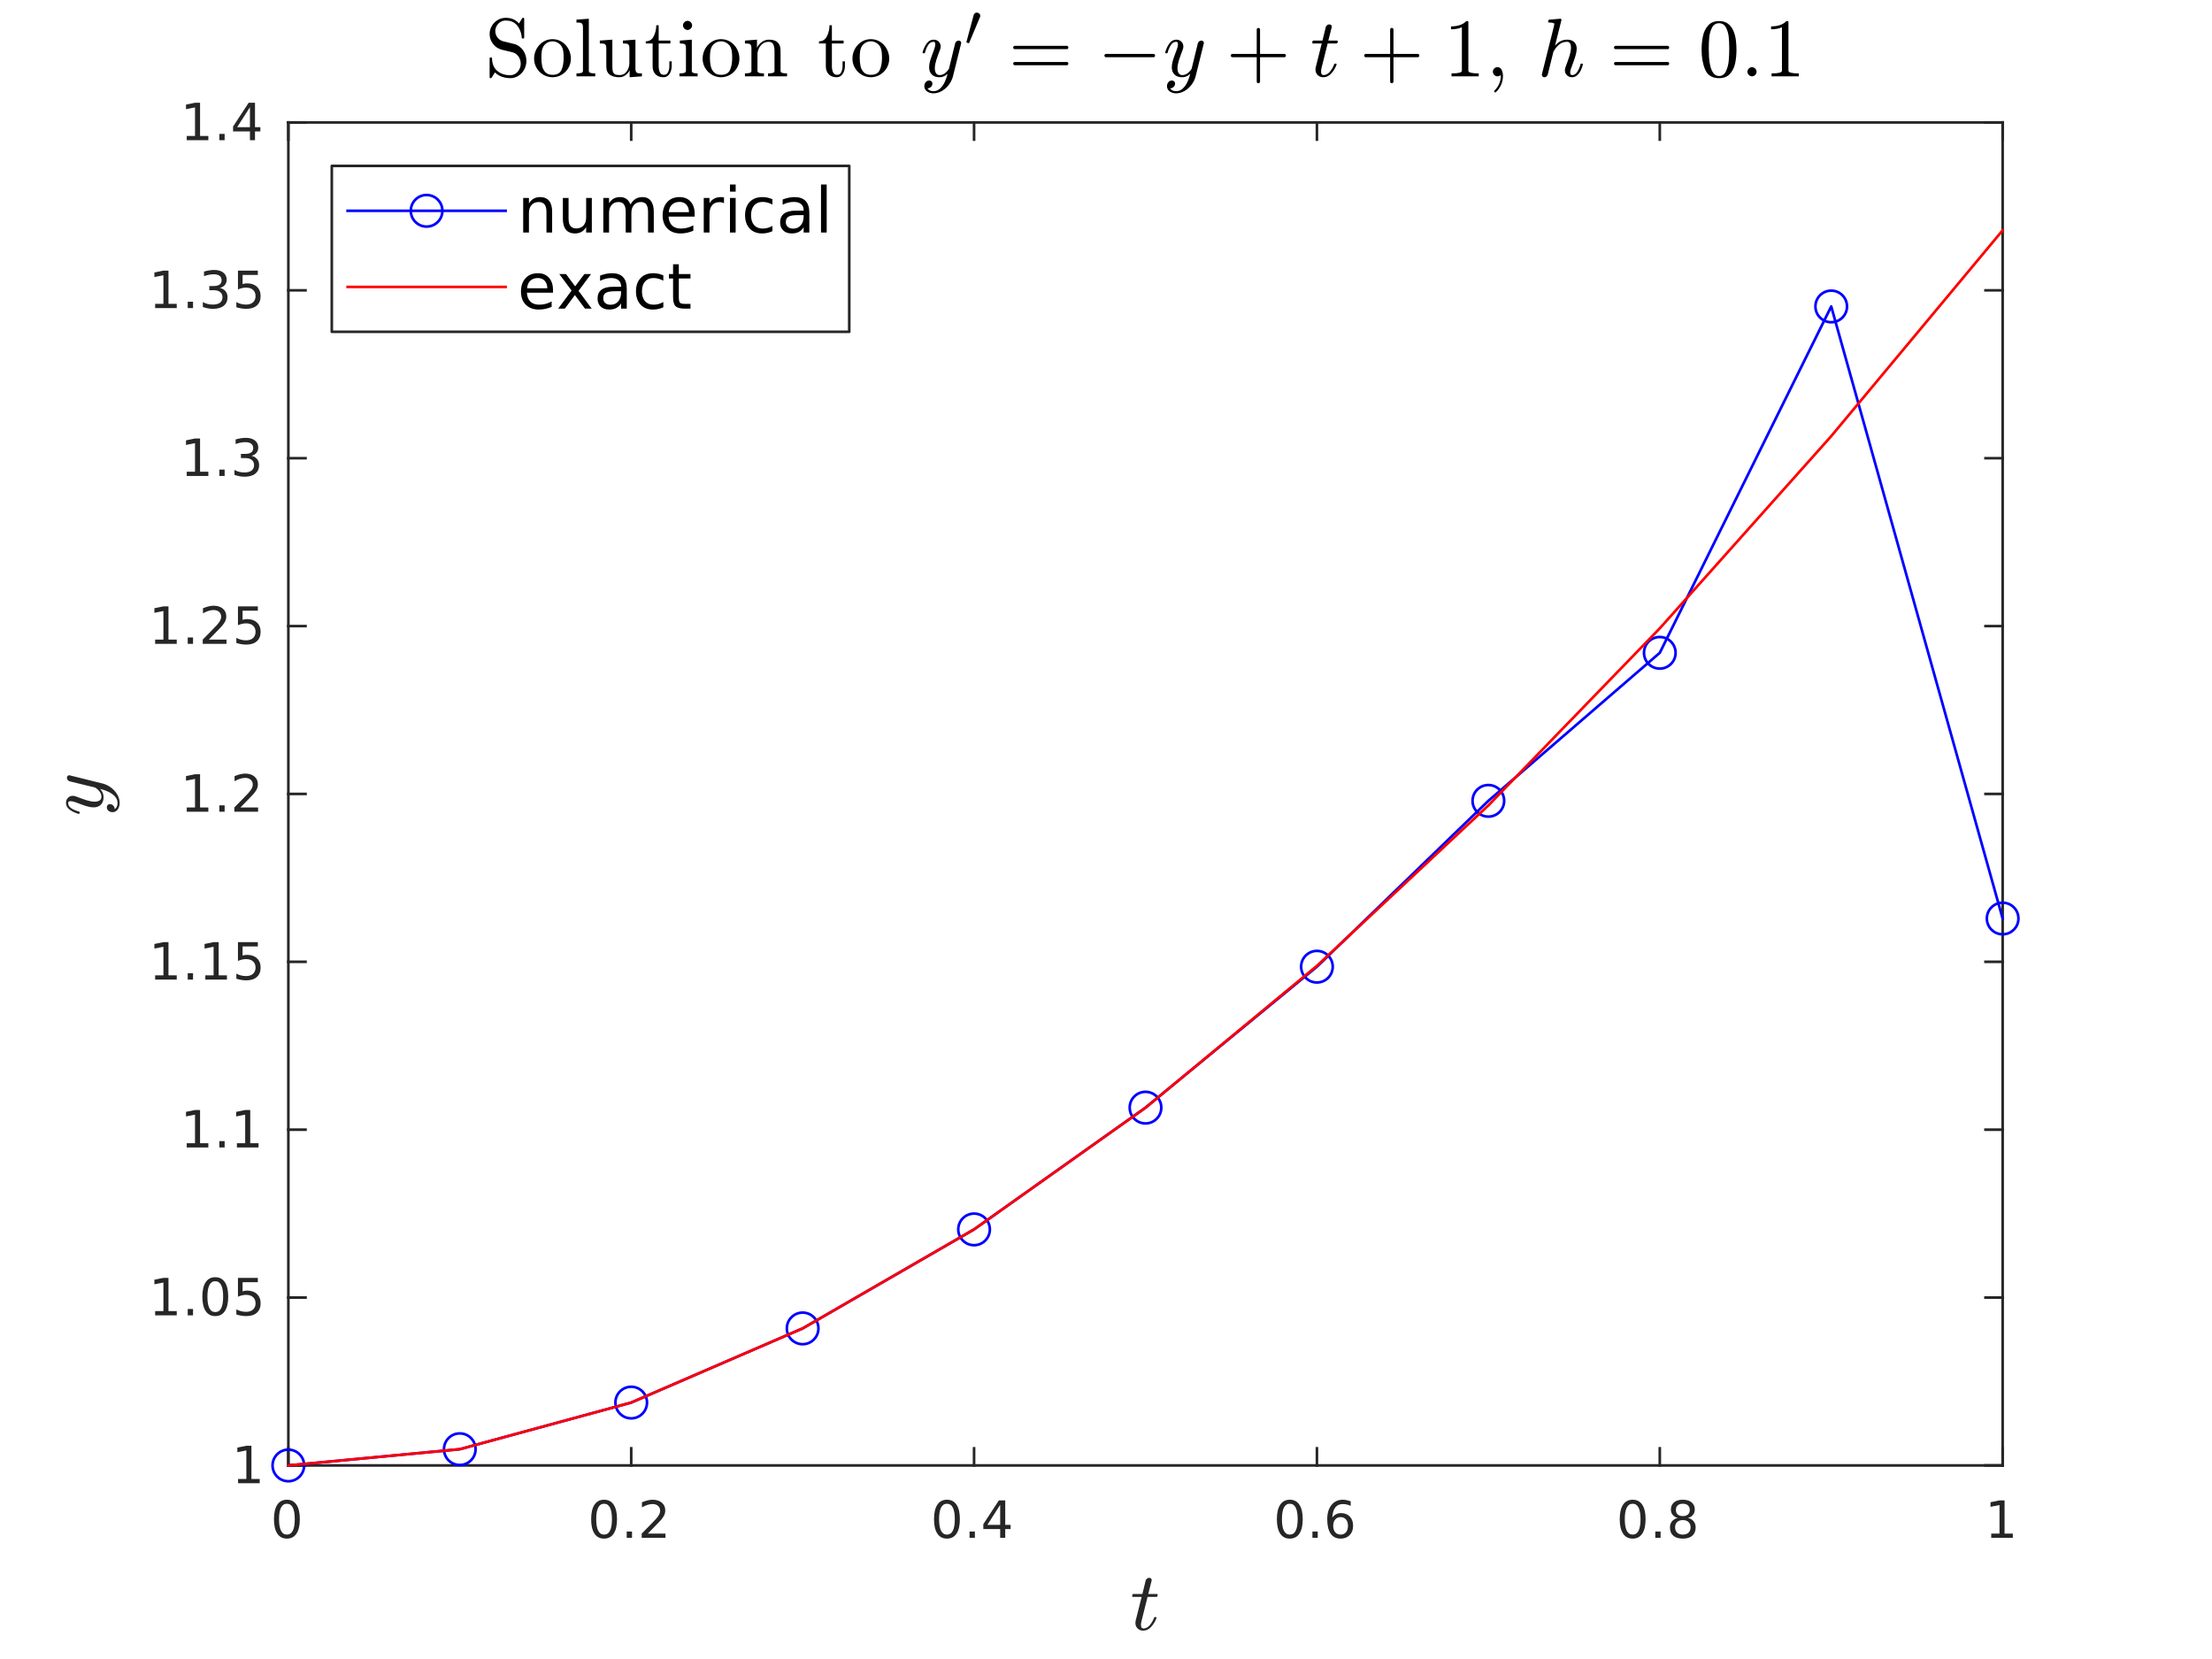 <?xml version="1.0"?>
<!DOCTYPE svg PUBLIC '-//W3C//DTD SVG 1.0//EN'
          'http://www.w3.org/TR/2001/REC-SVG-20010904/DTD/svg10.dtd'>
<svg xmlns:xlink="http://www.w3.org/1999/xlink" style="fill-opacity:1; color-rendering:auto; color-interpolation:auto; text-rendering:auto; stroke:black; stroke-linecap:square; stroke-miterlimit:10; shape-rendering:auto; stroke-opacity:1; fill:black; stroke-dasharray:none; font-weight:normal; stroke-width:1; font-family:'Dialog'; font-style:normal; stroke-linejoin:miter; font-size:12px; stroke-dashoffset:0; image-rendering:auto;" width="560" height="420" xmlns="http://www.w3.org/2000/svg"
><rect width="100%" height="100%" fill="#333333" stroke="none"/><!--Generated by the Batik Graphics2D SVG Generator--><defs id="genericDefs"
  /><g
  ><defs id="defs1"
    ><clipPath clipPathUnits="userSpaceOnUse" id="clipPath1"
      ><path d="M0 0 L560 0 L560 420 L0 420 L0 0 Z"
      /></clipPath
    ></defs
    ><g style="fill:white; stroke:white;"
    ><rect x="0" y="0" width="560" style="clip-path:url(#clipPath1); stroke:none;" height="420"
    /></g
    ><g style="fill:white; text-rendering:optimizeSpeed; color-rendering:optimizeSpeed; image-rendering:optimizeSpeed; shape-rendering:crispEdges; stroke:white; color-interpolation:sRGB;"
    ><rect x="0" width="560" height="420" y="0" style="stroke:none;"
      /><path style="stroke:none;" d="M73 371 L507 371 L507 31 L73 31 Z"
    /></g
    ><g style="fill:rgb(38,38,38); text-rendering:geometricPrecision; image-rendering:optimizeQuality; color-rendering:optimizeQuality; stroke-linejoin:round; stroke:rgb(38,38,38); color-interpolation:linearRGB; stroke-width:0.667;"
    ><line y2="371" style="fill:none;" x1="73" x2="507" y1="371"
      /><line y2="31" style="fill:none;" x1="73" x2="507" y1="31"
      /><line y2="366.66" style="fill:none;" x1="73" x2="73" y1="371"
      /><line y2="366.66" style="fill:none;" x1="159.8" x2="159.8" y1="371"
      /><line y2="366.66" style="fill:none;" x1="246.6" x2="246.6" y1="371"
      /><line y2="366.66" style="fill:none;" x1="333.4" x2="333.4" y1="371"
      /><line y2="366.66" style="fill:none;" x1="420.2" x2="420.2" y1="371"
      /><line y2="366.66" style="fill:none;" x1="507" x2="507" y1="371"
      /><line y2="35.34" style="fill:none;" x1="73" x2="73" y1="31"
      /><line y2="35.34" style="fill:none;" x1="159.8" x2="159.8" y1="31"
      /><line y2="35.34" style="fill:none;" x1="246.6" x2="246.6" y1="31"
      /><line y2="35.34" style="fill:none;" x1="333.4" x2="333.4" y1="31"
      /><line y2="35.34" style="fill:none;" x1="420.2" x2="420.2" y1="31"
      /><line y2="35.34" style="fill:none;" x1="507" x2="507" y1="31"
    /></g
    ><g transform="translate(73,376.333)" style="font-size:13.333px; fill:rgb(38,38,38); text-rendering:geometricPrecision; image-rendering:optimizeQuality; color-rendering:optimizeQuality; font-family:'SansSerif'; stroke:rgb(38,38,38); color-interpolation:linearRGB;"
    ><path style="stroke:none;" d="M-0.375 4.359 Q-1.359 4.359 -1.859 5.336 Q-2.359 6.312 -2.359 8.266 Q-2.359 10.219 -1.859 11.195 Q-1.359 12.172 -0.375 12.172 Q0.625 12.172 1.125 11.195 Q1.625 10.219 1.625 8.266 Q1.625 6.312 1.125 5.336 Q0.625 4.359 -0.375 4.359 ZM-0.375 3.344 Q1.219 3.344 2.062 4.609 Q2.906 5.875 2.906 8.266 Q2.906 10.656 2.062 11.922 Q1.219 13.188 -0.375 13.188 Q-1.953 13.188 -2.797 11.922 Q-3.641 10.656 -3.641 8.266 Q-3.641 5.875 -2.797 4.609 Q-1.953 3.344 -0.375 3.344 Z"
    /></g
    ><g transform="translate(159.8,376.333)" style="font-size:13.333px; fill:rgb(38,38,38); text-rendering:geometricPrecision; image-rendering:optimizeQuality; color-rendering:optimizeQuality; font-family:'SansSerif'; stroke:rgb(38,38,38); color-interpolation:linearRGB;"
    ><path style="stroke:none;" d="M-6.875 4.359 Q-7.859 4.359 -8.359 5.336 Q-8.859 6.312 -8.859 8.266 Q-8.859 10.219 -8.359 11.195 Q-7.859 12.172 -6.875 12.172 Q-5.875 12.172 -5.375 11.195 Q-4.875 10.219 -4.875 8.266 Q-4.875 6.312 -5.375 5.336 Q-5.875 4.359 -6.875 4.359 ZM-6.875 3.344 Q-5.281 3.344 -4.438 4.609 Q-3.594 5.875 -3.594 8.266 Q-3.594 10.656 -4.438 11.922 Q-5.281 13.188 -6.875 13.188 Q-8.453 13.188 -9.297 11.922 Q-10.141 10.656 -10.141 8.266 Q-10.141 5.875 -9.297 4.609 Q-8.453 3.344 -6.875 3.344 ZM-1.14 11.391 L0.204 11.391 L0.204 13 L-1.14 13 L-1.14 11.391 ZM4.202 11.922 L8.67 11.922 L8.67 13 L2.655 13 L2.655 11.922 Q3.389 11.172 4.647 9.898 Q5.905 8.625 6.233 8.25 Q6.842 7.562 7.084 7.078 Q7.327 6.594 7.327 6.141 Q7.327 5.375 6.803 4.906 Q6.28 4.438 5.42 4.438 Q4.811 4.438 4.147 4.641 Q3.483 4.844 2.717 5.281 L2.717 3.984 Q3.498 3.672 4.17 3.508 Q4.842 3.344 5.389 3.344 Q6.873 3.344 7.748 4.086 Q8.623 4.828 8.623 6.062 Q8.623 6.641 8.405 7.164 Q8.186 7.688 7.608 8.391 Q7.452 8.578 6.6 9.461 Q5.748 10.344 4.202 11.922 Z"
    /></g
    ><g transform="translate(246.6,376.333)" style="font-size:13.333px; fill:rgb(38,38,38); text-rendering:geometricPrecision; image-rendering:optimizeQuality; color-rendering:optimizeQuality; font-family:'SansSerif'; stroke:rgb(38,38,38); color-interpolation:linearRGB;"
    ><path style="stroke:none;" d="M-6.875 4.359 Q-7.859 4.359 -8.359 5.336 Q-8.859 6.312 -8.859 8.266 Q-8.859 10.219 -8.359 11.195 Q-7.859 12.172 -6.875 12.172 Q-5.875 12.172 -5.375 11.195 Q-4.875 10.219 -4.875 8.266 Q-4.875 6.312 -5.375 5.336 Q-5.875 4.359 -6.875 4.359 ZM-6.875 3.344 Q-5.281 3.344 -4.438 4.609 Q-3.594 5.875 -3.594 8.266 Q-3.594 10.656 -4.438 11.922 Q-5.281 13.188 -6.875 13.188 Q-8.453 13.188 -9.297 11.922 Q-10.141 10.656 -10.141 8.266 Q-10.141 5.875 -9.297 4.609 Q-8.453 3.344 -6.875 3.344 ZM-1.14 11.391 L0.204 11.391 L0.204 13 L-1.14 13 L-1.14 11.391 ZM6.608 4.641 L3.373 9.703 L6.608 9.703 L6.608 4.641 ZM6.28 3.516 L7.889 3.516 L7.889 9.703 L9.248 9.703 L9.248 10.766 L7.889 10.766 L7.889 13 L6.608 13 L6.608 10.766 L2.342 10.766 L2.342 9.531 L6.28 3.516 Z"
    /></g
    ><g transform="translate(333.4,376.333)" style="font-size:13.333px; fill:rgb(38,38,38); text-rendering:geometricPrecision; image-rendering:optimizeQuality; color-rendering:optimizeQuality; font-family:'SansSerif'; stroke:rgb(38,38,38); color-interpolation:linearRGB;"
    ><path style="stroke:none;" d="M-6.875 4.359 Q-7.859 4.359 -8.359 5.336 Q-8.859 6.312 -8.859 8.266 Q-8.859 10.219 -8.359 11.195 Q-7.859 12.172 -6.875 12.172 Q-5.875 12.172 -5.375 11.195 Q-4.875 10.219 -4.875 8.266 Q-4.875 6.312 -5.375 5.336 Q-5.875 4.359 -6.875 4.359 ZM-6.875 3.344 Q-5.281 3.344 -4.438 4.609 Q-3.594 5.875 -3.594 8.266 Q-3.594 10.656 -4.438 11.922 Q-5.281 13.188 -6.875 13.188 Q-8.453 13.188 -9.297 11.922 Q-10.141 10.656 -10.141 8.266 Q-10.141 5.875 -9.297 4.609 Q-8.453 3.344 -6.875 3.344 ZM-1.14 11.391 L0.204 11.391 L0.204 13 L-1.14 13 L-1.14 11.391 ZM5.998 7.75 Q5.123 7.75 4.623 8.344 Q4.123 8.938 4.123 9.953 Q4.123 10.984 4.623 11.578 Q5.123 12.172 5.998 12.172 Q6.858 12.172 7.358 11.578 Q7.858 10.984 7.858 9.953 Q7.858 8.938 7.358 8.344 Q6.858 7.75 5.998 7.75 ZM8.545 3.734 L8.545 4.906 Q8.061 4.672 7.569 4.555 Q7.077 4.438 6.592 4.438 Q5.327 4.438 4.655 5.289 Q3.983 6.141 3.889 7.875 Q4.264 7.328 4.827 7.031 Q5.389 6.734 6.077 6.734 Q7.498 6.734 8.326 7.602 Q9.155 8.469 9.155 9.953 Q9.155 11.422 8.287 12.305 Q7.42 13.188 5.998 13.188 Q4.342 13.188 3.475 11.922 Q2.608 10.656 2.608 8.266 Q2.608 6.031 3.678 4.688 Q4.748 3.344 6.545 3.344 Q7.014 3.344 7.506 3.445 Q7.998 3.547 8.545 3.734 Z"
    /></g
    ><g transform="translate(420.2,376.333)" style="font-size:13.333px; fill:rgb(38,38,38); text-rendering:geometricPrecision; image-rendering:optimizeQuality; color-rendering:optimizeQuality; font-family:'SansSerif'; stroke:rgb(38,38,38); color-interpolation:linearRGB;"
    ><path style="stroke:none;" d="M-6.875 4.359 Q-7.859 4.359 -8.359 5.336 Q-8.859 6.312 -8.859 8.266 Q-8.859 10.219 -8.359 11.195 Q-7.859 12.172 -6.875 12.172 Q-5.875 12.172 -5.375 11.195 Q-4.875 10.219 -4.875 8.266 Q-4.875 6.312 -5.375 5.336 Q-5.875 4.359 -6.875 4.359 ZM-6.875 3.344 Q-5.281 3.344 -4.438 4.609 Q-3.594 5.875 -3.594 8.266 Q-3.594 10.656 -4.438 11.922 Q-5.281 13.188 -6.875 13.188 Q-8.453 13.188 -9.297 11.922 Q-10.141 10.656 -10.141 8.266 Q-10.141 5.875 -9.297 4.609 Q-8.453 3.344 -6.875 3.344 ZM-1.14 11.391 L0.204 11.391 L0.204 13 L-1.14 13 L-1.14 11.391 ZM5.827 8.5 Q4.92 8.5 4.397 8.992 Q3.873 9.484 3.873 10.328 Q3.873 11.188 4.397 11.68 Q4.92 12.172 5.827 12.172 Q6.748 12.172 7.272 11.68 Q7.795 11.188 7.795 10.328 Q7.795 9.484 7.272 8.992 Q6.748 8.5 5.827 8.5 ZM4.545 7.953 Q3.733 7.75 3.272 7.188 Q2.811 6.625 2.811 5.812 Q2.811 4.672 3.615 4.008 Q4.42 3.344 5.827 3.344 Q7.248 3.344 8.053 4.008 Q8.858 4.672 8.858 5.812 Q8.858 6.625 8.397 7.188 Q7.936 7.75 7.123 7.953 Q8.045 8.172 8.561 8.797 Q9.076 9.422 9.076 10.328 Q9.076 11.719 8.241 12.453 Q7.405 13.188 5.827 13.188 Q4.264 13.188 3.42 12.453 Q2.576 11.719 2.576 10.328 Q2.576 9.422 3.1 8.797 Q3.623 8.172 4.545 7.953 ZM4.077 5.922 Q4.077 6.672 4.537 7.078 Q4.998 7.484 5.827 7.484 Q6.655 7.484 7.123 7.078 Q7.592 6.672 7.592 5.922 Q7.592 5.188 7.123 4.773 Q6.655 4.359 5.827 4.359 Q4.998 4.359 4.537 4.773 Q4.077 5.188 4.077 5.922 Z"
    /></g
    ><g transform="translate(507,376.333)" style="font-size:13.333px; fill:rgb(38,38,38); text-rendering:geometricPrecision; image-rendering:optimizeQuality; color-rendering:optimizeQuality; font-family:'SansSerif'; stroke:rgb(38,38,38); color-interpolation:linearRGB;"
    ><path style="stroke:none;" d="M-2.891 11.922 L-0.797 11.922 L-0.797 4.688 L-3.078 5.141 L-3.078 3.984 L-0.812 3.516 L0.484 3.516 L0.484 11.922 L2.578 11.922 L2.578 13 L-2.891 13 L-2.891 11.922 Z"
    /></g
    ><g transform="translate(290,394.667)" style="font-size:21.333px; fill:rgb(38,38,38); text-rendering:geometricPrecision; image-rendering:optimizeQuality; color-rendering:optimizeQuality; font-family:'mwa_cmmi10'; stroke:rgb(38,38,38); color-interpolation:linearRGB;"
    ><path style="stroke:none;" d="M-2.555 16.217 Q-2.555 15.904 -2.493 15.639 L-0.977 9.607 L-3.18 9.607 Q-3.383 9.607 -3.383 9.326 Q-3.305 8.873 -3.118 8.873 L-0.789 8.873 L0.054 5.436 Q0.133 5.17 0.383 4.975 Q0.632 4.779 0.929 4.779 Q1.211 4.779 1.39 4.936 Q1.57 5.092 1.57 5.357 Q1.57 5.42 1.562 5.459 Q1.554 5.498 1.539 5.529 L0.695 8.873 L2.867 8.873 Q3.086 8.873 3.086 9.139 Q3.07 9.201 3.039 9.318 Q3.007 9.435 2.953 9.521 Q2.898 9.607 2.804 9.607 L0.523 9.607 L-0.993 15.67 Q-1.149 16.264 -1.149 16.701 Q-1.149 17.607 -0.524 17.607 Q0.398 17.607 1.109 16.74 Q1.82 15.873 2.195 14.826 Q2.273 14.717 2.367 14.717 L2.617 14.717 Q2.695 14.717 2.75 14.771 Q2.804 14.826 2.804 14.889 Q2.804 14.935 2.789 14.951 Q2.32 16.232 1.437 17.193 Q0.554 18.154 -0.586 18.154 Q-1.414 18.154 -1.985 17.615 Q-2.555 17.076 -2.555 16.217 Z"
    /></g
    ><g style="fill:rgb(38,38,38); text-rendering:geometricPrecision; image-rendering:optimizeQuality; color-rendering:optimizeQuality; stroke-linejoin:round; stroke:rgb(38,38,38); color-interpolation:linearRGB; stroke-width:0.667;"
    ><line y2="31" style="fill:none;" x1="73" x2="73" y1="371"
      /><line y2="31" style="fill:none;" x1="507" x2="507" y1="371"
      /><line y2="371" style="fill:none;" x1="73" x2="77.34" y1="371"
      /><line y2="328.5" style="fill:none;" x1="73" x2="77.34" y1="328.5"
      /><line y2="286" style="fill:none;" x1="73" x2="77.34" y1="286"
      /><line y2="243.5" style="fill:none;" x1="73" x2="77.34" y1="243.5"
      /><line y2="201" style="fill:none;" x1="73" x2="77.34" y1="201"
      /><line y2="158.5" style="fill:none;" x1="73" x2="77.34" y1="158.5"
      /><line y2="116" style="fill:none;" x1="73" x2="77.34" y1="116"
      /><line y2="73.5" style="fill:none;" x1="73" x2="77.34" y1="73.5"
      /><line y2="31" style="fill:none;" x1="73" x2="77.34" y1="31"
      /><line y2="371" style="fill:none;" x1="507" x2="502.66" y1="371"
      /><line y2="328.5" style="fill:none;" x1="507" x2="502.66" y1="328.5"
      /><line y2="286" style="fill:none;" x1="507" x2="502.66" y1="286"
      /><line y2="243.5" style="fill:none;" x1="507" x2="502.66" y1="243.5"
      /><line y2="201" style="fill:none;" x1="507" x2="502.66" y1="201"
      /><line y2="158.5" style="fill:none;" x1="507" x2="502.66" y1="158.5"
      /><line y2="116" style="fill:none;" x1="507" x2="502.66" y1="116"
      /><line y2="73.5" style="fill:none;" x1="507" x2="502.66" y1="73.5"
      /><line y2="31" style="fill:none;" x1="507" x2="502.66" y1="31"
    /></g
    ><g transform="translate(67.667,371)" style="font-size:13.333px; fill:rgb(38,38,38); text-rendering:geometricPrecision; image-rendering:optimizeQuality; color-rendering:optimizeQuality; font-family:'SansSerif'; stroke:rgb(38,38,38); color-interpolation:linearRGB;"
    ><path style="stroke:none;" d="M-7.391 3.422 L-5.297 3.422 L-5.297 -3.812 L-7.578 -3.359 L-7.578 -4.516 L-5.312 -4.984 L-4.016 -4.984 L-4.016 3.422 L-1.922 3.422 L-1.922 4.5 L-7.391 4.5 L-7.391 3.422 Z"
    /></g
    ><g transform="translate(67.667,328.5)" style="font-size:13.333px; fill:rgb(38,38,38); text-rendering:geometricPrecision; image-rendering:optimizeQuality; color-rendering:optimizeQuality; font-family:'SansSerif'; stroke:rgb(38,38,38); color-interpolation:linearRGB;"
    ><path style="stroke:none;" d="M-28.391 3.422 L-26.297 3.422 L-26.297 -3.812 L-28.578 -3.359 L-28.578 -4.516 L-26.312 -4.984 L-25.016 -4.984 L-25.016 3.422 L-22.922 3.422 L-22.922 4.5 L-28.391 4.5 L-28.391 3.422 ZM-20.14 2.891 L-18.796 2.891 L-18.796 4.5 L-20.14 4.5 L-20.14 2.891 ZM-13.174 -4.141 Q-14.158 -4.141 -14.658 -3.164 Q-15.158 -2.188 -15.158 -0.234 Q-15.158 1.719 -14.658 2.695 Q-14.158 3.672 -13.174 3.672 Q-12.174 3.672 -11.674 2.695 Q-11.174 1.719 -11.174 -0.234 Q-11.174 -2.188 -11.674 -3.164 Q-12.174 -4.141 -13.174 -4.141 ZM-13.174 -5.156 Q-11.58 -5.156 -10.736 -3.891 Q-9.892 -2.625 -9.892 -0.234 Q-9.892 2.156 -10.736 3.422 Q-11.58 4.688 -13.174 4.688 Q-14.752 4.688 -15.595 3.422 Q-16.439 2.156 -16.439 -0.234 Q-16.439 -2.625 -15.595 -3.891 Q-14.752 -5.156 -13.174 -5.156 ZM-7.423 -4.984 L-2.391 -4.984 L-2.391 -3.891 L-6.251 -3.891 L-6.251 -1.578 Q-5.969 -1.672 -5.688 -1.719 Q-5.407 -1.766 -5.141 -1.766 Q-3.547 -1.766 -2.618 -0.898 Q-1.688 -0.031 -1.688 1.453 Q-1.688 2.984 -2.641 3.836 Q-3.594 4.688 -5.329 4.688 Q-5.923 4.688 -6.548 4.586 Q-7.173 4.484 -7.829 4.281 L-7.829 2.984 Q-7.251 3.297 -6.641 3.453 Q-6.032 3.609 -5.36 3.609 Q-4.251 3.609 -3.61 3.031 Q-2.969 2.453 -2.969 1.453 Q-2.969 0.469 -3.61 -0.109 Q-4.251 -0.688 -5.36 -0.688 Q-5.876 -0.688 -6.383 -0.57 Q-6.891 -0.453 -7.423 -0.219 L-7.423 -4.984 Z"
    /></g
    ><g transform="translate(67.667,286)" style="font-size:13.333px; fill:rgb(38,38,38); text-rendering:geometricPrecision; image-rendering:optimizeQuality; color-rendering:optimizeQuality; font-family:'SansSerif'; stroke:rgb(38,38,38); color-interpolation:linearRGB;"
    ><path style="stroke:none;" d="M-20.391 3.422 L-18.297 3.422 L-18.297 -3.812 L-20.578 -3.359 L-20.578 -4.516 L-18.312 -4.984 L-17.016 -4.984 L-17.016 3.422 L-14.922 3.422 L-14.922 4.5 L-20.391 4.5 L-20.391 3.422 ZM-12.14 2.891 L-10.796 2.891 L-10.796 4.5 L-12.14 4.5 L-12.14 2.891 ZM-7.689 3.422 L-5.595 3.422 L-5.595 -3.812 L-7.877 -3.359 L-7.877 -4.516 L-5.611 -4.984 L-4.314 -4.984 L-4.314 3.422 L-2.22 3.422 L-2.22 4.5 L-7.689 4.5 L-7.689 3.422 Z"
    /></g
    ><g transform="translate(67.667,243.5)" style="font-size:13.333px; fill:rgb(38,38,38); text-rendering:geometricPrecision; image-rendering:optimizeQuality; color-rendering:optimizeQuality; font-family:'SansSerif'; stroke:rgb(38,38,38); color-interpolation:linearRGB;"
    ><path style="stroke:none;" d="M-28.391 3.422 L-26.297 3.422 L-26.297 -3.812 L-28.578 -3.359 L-28.578 -4.516 L-26.312 -4.984 L-25.016 -4.984 L-25.016 3.422 L-22.922 3.422 L-22.922 4.5 L-28.391 4.5 L-28.391 3.422 ZM-20.14 2.891 L-18.796 2.891 L-18.796 4.5 L-20.14 4.5 L-20.14 2.891 ZM-15.689 3.422 L-13.595 3.422 L-13.595 -3.812 L-15.877 -3.359 L-15.877 -4.516 L-13.611 -4.984 L-12.314 -4.984 L-12.314 3.422 L-10.22 3.422 L-10.22 4.5 L-15.689 4.5 L-15.689 3.422 ZM-7.423 -4.984 L-2.391 -4.984 L-2.391 -3.891 L-6.251 -3.891 L-6.251 -1.578 Q-5.969 -1.672 -5.688 -1.719 Q-5.407 -1.766 -5.141 -1.766 Q-3.547 -1.766 -2.618 -0.898 Q-1.688 -0.031 -1.688 1.453 Q-1.688 2.984 -2.641 3.836 Q-3.594 4.688 -5.329 4.688 Q-5.923 4.688 -6.548 4.586 Q-7.173 4.484 -7.829 4.281 L-7.829 2.984 Q-7.251 3.297 -6.641 3.453 Q-6.032 3.609 -5.36 3.609 Q-4.251 3.609 -3.61 3.031 Q-2.969 2.453 -2.969 1.453 Q-2.969 0.469 -3.61 -0.109 Q-4.251 -0.688 -5.36 -0.688 Q-5.876 -0.688 -6.383 -0.57 Q-6.891 -0.453 -7.423 -0.219 L-7.423 -4.984 Z"
    /></g
    ><g transform="translate(67.667,201)" style="font-size:13.333px; fill:rgb(38,38,38); text-rendering:geometricPrecision; image-rendering:optimizeQuality; color-rendering:optimizeQuality; font-family:'SansSerif'; stroke:rgb(38,38,38); color-interpolation:linearRGB;"
    ><path style="stroke:none;" d="M-20.391 3.422 L-18.297 3.422 L-18.297 -3.812 L-20.578 -3.359 L-20.578 -4.516 L-18.312 -4.984 L-17.016 -4.984 L-17.016 3.422 L-14.922 3.422 L-14.922 4.5 L-20.391 4.5 L-20.391 3.422 ZM-12.14 2.891 L-10.796 2.891 L-10.796 4.5 L-12.14 4.5 L-12.14 2.891 ZM-6.798 3.422 L-2.33 3.422 L-2.33 4.5 L-8.345 4.5 L-8.345 3.422 Q-7.611 2.672 -6.353 1.398 Q-5.095 0.125 -4.767 -0.25 Q-4.158 -0.938 -3.916 -1.422 Q-3.674 -1.906 -3.674 -2.359 Q-3.674 -3.125 -4.197 -3.594 Q-4.72 -4.062 -5.58 -4.062 Q-6.189 -4.062 -6.853 -3.859 Q-7.517 -3.656 -8.283 -3.219 L-8.283 -4.516 Q-7.502 -4.828 -6.83 -4.992 Q-6.158 -5.156 -5.611 -5.156 Q-4.127 -5.156 -3.252 -4.414 Q-2.377 -3.672 -2.377 -2.438 Q-2.377 -1.859 -2.595 -1.336 Q-2.814 -0.812 -3.392 -0.109 Q-3.549 0.078 -4.4 0.961 Q-5.252 1.844 -6.798 3.422 Z"
    /></g
    ><g transform="translate(67.667,158.5)" style="font-size:13.333px; fill:rgb(38,38,38); text-rendering:geometricPrecision; image-rendering:optimizeQuality; color-rendering:optimizeQuality; font-family:'SansSerif'; stroke:rgb(38,38,38); color-interpolation:linearRGB;"
    ><path style="stroke:none;" d="M-28.391 3.422 L-26.297 3.422 L-26.297 -3.812 L-28.578 -3.359 L-28.578 -4.516 L-26.312 -4.984 L-25.016 -4.984 L-25.016 3.422 L-22.922 3.422 L-22.922 4.5 L-28.391 4.5 L-28.391 3.422 ZM-20.14 2.891 L-18.796 2.891 L-18.796 4.5 L-20.14 4.5 L-20.14 2.891 ZM-14.799 3.422 L-10.33 3.422 L-10.33 4.5 L-16.345 4.5 L-16.345 3.422 Q-15.611 2.672 -14.353 1.398 Q-13.095 0.125 -12.767 -0.25 Q-12.158 -0.938 -11.916 -1.422 Q-11.674 -1.906 -11.674 -2.359 Q-11.674 -3.125 -12.197 -3.594 Q-12.72 -4.062 -13.58 -4.062 Q-14.189 -4.062 -14.853 -3.859 Q-15.517 -3.656 -16.283 -3.219 L-16.283 -4.516 Q-15.502 -4.828 -14.83 -4.992 Q-14.158 -5.156 -13.611 -5.156 Q-12.127 -5.156 -11.252 -4.414 Q-10.377 -3.672 -10.377 -2.438 Q-10.377 -1.859 -10.595 -1.336 Q-10.814 -0.812 -11.392 -0.109 Q-11.549 0.078 -12.4 0.961 Q-13.252 1.844 -14.799 3.422 ZM-7.423 -4.984 L-2.391 -4.984 L-2.391 -3.891 L-6.251 -3.891 L-6.251 -1.578 Q-5.969 -1.672 -5.688 -1.719 Q-5.407 -1.766 -5.141 -1.766 Q-3.547 -1.766 -2.618 -0.898 Q-1.688 -0.031 -1.688 1.453 Q-1.688 2.984 -2.641 3.836 Q-3.594 4.688 -5.329 4.688 Q-5.923 4.688 -6.548 4.586 Q-7.173 4.484 -7.829 4.281 L-7.829 2.984 Q-7.251 3.297 -6.641 3.453 Q-6.032 3.609 -5.36 3.609 Q-4.251 3.609 -3.61 3.031 Q-2.969 2.453 -2.969 1.453 Q-2.969 0.469 -3.61 -0.109 Q-4.251 -0.688 -5.36 -0.688 Q-5.876 -0.688 -6.383 -0.57 Q-6.891 -0.453 -7.423 -0.219 L-7.423 -4.984 Z"
    /></g
    ><g transform="translate(67.667,116)" style="font-size:13.333px; fill:rgb(38,38,38); text-rendering:geometricPrecision; image-rendering:optimizeQuality; color-rendering:optimizeQuality; font-family:'SansSerif'; stroke:rgb(38,38,38); color-interpolation:linearRGB;"
    ><path style="stroke:none;" d="M-20.391 3.422 L-18.297 3.422 L-18.297 -3.812 L-20.578 -3.359 L-20.578 -4.516 L-18.312 -4.984 L-17.016 -4.984 L-17.016 3.422 L-14.922 3.422 L-14.922 4.5 L-20.391 4.5 L-20.391 3.422 ZM-12.14 2.891 L-10.796 2.891 L-10.796 4.5 L-12.14 4.5 L-12.14 2.891 ZM-4.017 -0.609 Q-3.095 -0.406 -2.58 0.211 Q-2.064 0.828 -2.064 1.75 Q-2.064 3.141 -3.033 3.914 Q-4.002 4.688 -5.783 4.688 Q-6.377 4.688 -7.01 4.57 Q-7.642 4.453 -8.314 4.219 L-8.314 2.969 Q-7.767 3.281 -7.135 3.445 Q-6.502 3.609 -5.814 3.609 Q-4.611 3.609 -3.978 3.133 Q-3.345 2.656 -3.345 1.75 Q-3.345 0.906 -3.931 0.438 Q-4.517 -0.031 -5.564 -0.031 L-6.673 -0.031 L-6.673 -1.094 L-5.517 -1.094 Q-4.564 -1.094 -4.064 -1.469 Q-3.564 -1.844 -3.564 -2.562 Q-3.564 -3.281 -4.08 -3.672 Q-4.595 -4.062 -5.564 -4.062 Q-6.095 -4.062 -6.697 -3.953 Q-7.298 -3.844 -8.017 -3.594 L-8.017 -4.75 Q-7.298 -4.953 -6.658 -5.055 Q-6.017 -5.156 -5.455 -5.156 Q-3.986 -5.156 -3.135 -4.492 Q-2.283 -3.828 -2.283 -2.688 Q-2.283 -1.906 -2.736 -1.359 Q-3.189 -0.812 -4.017 -0.609 Z"
    /></g
    ><g transform="translate(67.667,73.5)" style="font-size:13.333px; fill:rgb(38,38,38); text-rendering:geometricPrecision; image-rendering:optimizeQuality; color-rendering:optimizeQuality; font-family:'SansSerif'; stroke:rgb(38,38,38); color-interpolation:linearRGB;"
    ><path style="stroke:none;" d="M-28.391 3.422 L-26.297 3.422 L-26.297 -3.812 L-28.578 -3.359 L-28.578 -4.516 L-26.312 -4.984 L-25.016 -4.984 L-25.016 3.422 L-22.922 3.422 L-22.922 4.5 L-28.391 4.5 L-28.391 3.422 ZM-20.14 2.891 L-18.796 2.891 L-18.796 4.5 L-20.14 4.5 L-20.14 2.891 ZM-12.017 -0.609 Q-11.095 -0.406 -10.58 0.211 Q-10.064 0.828 -10.064 1.75 Q-10.064 3.141 -11.033 3.914 Q-12.002 4.688 -13.783 4.688 Q-14.377 4.688 -15.009 4.57 Q-15.642 4.453 -16.314 4.219 L-16.314 2.969 Q-15.767 3.281 -15.134 3.445 Q-14.502 3.609 -13.814 3.609 Q-12.611 3.609 -11.978 3.133 Q-11.345 2.656 -11.345 1.75 Q-11.345 0.906 -11.931 0.438 Q-12.517 -0.031 -13.564 -0.031 L-14.674 -0.031 L-14.674 -1.094 L-13.517 -1.094 Q-12.564 -1.094 -12.064 -1.469 Q-11.564 -1.844 -11.564 -2.562 Q-11.564 -3.281 -12.08 -3.672 Q-12.595 -4.062 -13.564 -4.062 Q-14.095 -4.062 -14.697 -3.953 Q-15.299 -3.844 -16.017 -3.594 L-16.017 -4.75 Q-15.299 -4.953 -14.658 -5.055 Q-14.017 -5.156 -13.455 -5.156 Q-11.986 -5.156 -11.134 -4.492 Q-10.283 -3.828 -10.283 -2.688 Q-10.283 -1.906 -10.736 -1.359 Q-11.189 -0.812 -12.017 -0.609 ZM-7.423 -4.984 L-2.391 -4.984 L-2.391 -3.891 L-6.251 -3.891 L-6.251 -1.578 Q-5.969 -1.672 -5.688 -1.719 Q-5.407 -1.766 -5.141 -1.766 Q-3.547 -1.766 -2.618 -0.898 Q-1.688 -0.031 -1.688 1.453 Q-1.688 2.984 -2.641 3.836 Q-3.594 4.688 -5.329 4.688 Q-5.923 4.688 -6.548 4.586 Q-7.173 4.484 -7.829 4.281 L-7.829 2.984 Q-7.251 3.297 -6.641 3.453 Q-6.032 3.609 -5.36 3.609 Q-4.251 3.609 -3.61 3.031 Q-2.969 2.453 -2.969 1.453 Q-2.969 0.469 -3.61 -0.109 Q-4.251 -0.688 -5.36 -0.688 Q-5.876 -0.688 -6.383 -0.57 Q-6.891 -0.453 -7.423 -0.219 L-7.423 -4.984 Z"
    /></g
    ><g transform="translate(67.667,31)" style="font-size:13.333px; fill:rgb(38,38,38); text-rendering:geometricPrecision; image-rendering:optimizeQuality; color-rendering:optimizeQuality; font-family:'SansSerif'; stroke:rgb(38,38,38); color-interpolation:linearRGB;"
    ><path style="stroke:none;" d="M-20.391 3.422 L-18.297 3.422 L-18.297 -3.812 L-20.578 -3.359 L-20.578 -4.516 L-18.312 -4.984 L-17.016 -4.984 L-17.016 3.422 L-14.922 3.422 L-14.922 4.5 L-20.391 4.5 L-20.391 3.422 ZM-12.14 2.891 L-10.796 2.891 L-10.796 4.5 L-12.14 4.5 L-12.14 2.891 ZM-4.392 -3.859 L-7.627 1.203 L-4.392 1.203 L-4.392 -3.859 ZM-4.72 -4.984 L-3.111 -4.984 L-3.111 1.203 L-1.752 1.203 L-1.752 2.266 L-3.111 2.266 L-3.111 4.5 L-4.392 4.5 L-4.392 2.266 L-8.658 2.266 L-8.658 1.031 L-4.72 -4.984 Z"
    /></g
    ><g transform="translate(33.667,201) rotate(-90)" style="font-size:21.333px; fill:rgb(38,38,38); text-rendering:geometricPrecision; image-rendering:optimizeQuality; color-rendering:optimizeQuality; font-family:'mwa_cmmi10'; stroke:rgb(38,38,38); color-interpolation:linearRGB;"
    ><path style="stroke:none;" d="M-3.847 -4.68 Q-3.409 -3.914 -2.316 -3.914 Q-1.315 -3.914 -0.589 -4.61 Q0.138 -5.305 0.583 -6.297 Q1.028 -7.29 1.278 -8.321 Q0.341 -7.446 -0.737 -7.446 Q-1.565 -7.446 -2.151 -7.735 Q-2.737 -8.024 -3.066 -8.594 Q-3.394 -9.165 -3.394 -9.961 Q-3.394 -10.649 -3.206 -11.375 Q-3.019 -12.102 -2.683 -12.985 Q-2.347 -13.868 -2.112 -14.524 Q-1.831 -15.305 -1.831 -15.79 Q-1.831 -16.415 -2.284 -16.415 Q-3.128 -16.415 -3.659 -15.563 Q-4.191 -14.711 -4.456 -13.649 Q-4.487 -13.508 -4.628 -13.508 L-4.878 -13.508 Q-5.05 -13.508 -5.05 -13.711 L-5.05 -13.774 Q-4.706 -15.024 -4.011 -15.993 Q-3.316 -16.961 -2.253 -16.961 Q-1.503 -16.961 -0.987 -16.469 Q-0.472 -15.977 -0.472 -15.211 Q-0.472 -14.821 -0.644 -14.399 Q-0.737 -14.133 -1.065 -13.274 Q-1.394 -12.415 -1.565 -11.852 Q-1.737 -11.29 -1.847 -10.743 Q-1.956 -10.196 -1.956 -9.665 Q-1.956 -8.961 -1.659 -8.477 Q-1.362 -7.993 -0.722 -7.993 Q0.575 -7.993 1.622 -9.586 L3.2 -16.055 Q3.278 -16.336 3.536 -16.532 Q3.794 -16.727 4.091 -16.727 Q4.341 -16.727 4.536 -16.563 Q4.731 -16.399 4.731 -16.133 Q4.731 -16.024 4.7 -15.977 L2.622 -7.618 Q2.341 -6.54 1.606 -5.555 Q0.872 -4.571 -0.167 -3.969 Q-1.206 -3.368 -2.347 -3.368 Q-2.878 -3.368 -3.417 -3.579 Q-3.956 -3.789 -4.284 -4.211 Q-4.612 -4.633 -4.612 -5.196 Q-4.612 -5.774 -4.269 -6.196 Q-3.925 -6.618 -3.362 -6.618 Q-3.034 -6.618 -2.8 -6.407 Q-2.566 -6.196 -2.566 -5.852 Q-2.566 -5.368 -2.925 -5.008 Q-3.284 -4.649 -3.769 -4.649 Q-3.784 -4.665 -3.808 -4.672 Q-3.831 -4.68 -3.847 -4.68 Z"
    /></g
    ><g transform="translate(290,27)" style="font-size:21.333px; text-rendering:geometricPrecision; color-rendering:optimizeQuality; image-rendering:optimizeQuality; font-family:'mwa_cmr10'; color-interpolation:linearRGB;"
    ><path style="stroke:none;" d="M-166.044 -7.383 L-166.044 -12.29 Q-166.044 -12.446 -165.857 -12.446 L-165.591 -12.446 Q-165.529 -12.446 -165.482 -12.399 Q-165.435 -12.352 -165.435 -12.29 Q-165.435 -10.227 -164.154 -9.094 Q-162.872 -7.961 -160.81 -7.961 Q-160.076 -7.961 -159.458 -8.383 Q-158.841 -8.805 -158.505 -9.485 Q-158.169 -10.165 -158.169 -10.883 Q-158.169 -11.524 -158.419 -12.125 Q-158.669 -12.727 -159.154 -13.165 Q-159.638 -13.602 -160.247 -13.758 L-162.966 -14.415 Q-164.326 -14.774 -165.185 -15.891 Q-166.044 -17.008 -166.044 -18.383 Q-166.044 -19.477 -165.49 -20.43 Q-164.935 -21.383 -163.997 -21.938 Q-163.06 -22.493 -161.966 -22.493 Q-159.857 -22.493 -158.622 -21.055 L-157.763 -22.43 Q-157.701 -22.493 -157.622 -22.493 L-157.482 -22.493 Q-157.419 -22.493 -157.357 -22.446 Q-157.294 -22.399 -157.294 -22.305 L-157.294 -17.446 Q-157.294 -17.258 -157.482 -17.258 L-157.716 -17.258 Q-157.919 -17.258 -157.919 -17.446 Q-157.919 -17.977 -158.099 -18.61 Q-158.279 -19.243 -158.591 -19.828 Q-158.904 -20.415 -159.279 -20.79 Q-160.294 -21.805 -161.966 -21.805 Q-162.685 -21.805 -163.286 -21.446 Q-163.888 -21.086 -164.247 -20.461 Q-164.607 -19.836 -164.607 -19.149 Q-164.607 -18.243 -164.052 -17.508 Q-163.497 -16.774 -162.591 -16.54 L-159.857 -15.868 Q-159.185 -15.711 -158.583 -15.282 Q-157.982 -14.852 -157.583 -14.29 Q-157.185 -13.727 -156.958 -13.04 Q-156.732 -12.352 -156.732 -11.602 Q-156.732 -10.477 -157.255 -9.461 Q-157.779 -8.446 -158.732 -7.829 Q-159.685 -7.211 -160.81 -7.211 Q-161.497 -7.211 -162.232 -7.368 Q-162.966 -7.524 -163.576 -7.844 Q-164.185 -8.165 -164.701 -8.665 L-165.576 -7.274 Q-165.638 -7.211 -165.732 -7.211 L-165.857 -7.211 Q-166.044 -7.211 -166.044 -7.383 Z"
      /><path style="stroke:none;" d="M-150.114 -7.446 Q-151.38 -7.446 -152.458 -8.086 Q-153.536 -8.727 -154.161 -9.805 Q-154.786 -10.883 -154.786 -12.149 Q-154.786 -13.118 -154.442 -14.008 Q-154.099 -14.899 -153.458 -15.602 Q-152.817 -16.305 -151.966 -16.696 Q-151.114 -17.086 -150.114 -17.086 Q-148.817 -17.086 -147.755 -16.407 Q-146.692 -15.727 -146.083 -14.586 Q-145.474 -13.446 -145.474 -12.149 Q-145.474 -10.883 -146.099 -9.805 Q-146.724 -8.727 -147.794 -8.086 Q-148.864 -7.446 -150.114 -7.446 ZM-150.114 -8.055 Q-148.427 -8.055 -147.864 -9.274 Q-147.302 -10.493 -147.302 -12.383 Q-147.302 -13.446 -147.419 -14.133 Q-147.536 -14.821 -147.911 -15.399 Q-148.145 -15.743 -148.513 -16 Q-148.88 -16.258 -149.278 -16.399 Q-149.677 -16.54 -150.114 -16.54 Q-150.77 -16.54 -151.357 -16.243 Q-151.942 -15.946 -152.333 -15.399 Q-152.724 -14.79 -152.833 -14.079 Q-152.942 -13.368 -152.942 -12.383 Q-152.942 -11.211 -152.739 -10.274 Q-152.536 -9.336 -151.911 -8.696 Q-151.286 -8.055 -150.114 -8.055 Z"
      /><path style="stroke:none;" d="M-144.057 -7.68 L-144.057 -8.415 Q-143.338 -8.415 -142.877 -8.532 Q-142.416 -8.649 -142.416 -9.086 L-142.416 -20.102 Q-142.416 -20.665 -142.58 -20.922 Q-142.744 -21.18 -143.065 -21.235 Q-143.385 -21.29 -144.057 -21.29 L-144.057 -22.024 L-140.932 -22.258 L-140.932 -9.086 Q-140.932 -8.649 -140.471 -8.532 Q-140.01 -8.415 -139.307 -8.415 L-139.307 -7.68 L-144.057 -7.68 Z"
      /><path style="stroke:none;" d="M-136.506 -10.18 L-136.506 -14.821 Q-136.506 -15.383 -136.678 -15.633 Q-136.85 -15.883 -137.162 -15.938 Q-137.475 -15.993 -138.147 -15.993 L-138.147 -16.727 L-134.975 -16.961 L-134.975 -10.18 Q-134.975 -9.368 -134.85 -8.907 Q-134.725 -8.446 -134.342 -8.219 Q-133.959 -7.993 -133.115 -7.993 Q-131.99 -7.993 -131.326 -8.938 Q-130.662 -9.883 -130.662 -11.086 L-130.662 -14.821 Q-130.662 -15.383 -130.834 -15.633 Q-131.006 -15.883 -131.319 -15.938 Q-131.631 -15.993 -132.303 -15.993 L-132.303 -16.727 L-129.131 -16.961 L-129.131 -9.586 Q-129.131 -9.04 -128.959 -8.782 Q-128.787 -8.524 -128.475 -8.469 Q-128.162 -8.415 -127.49 -8.415 L-127.49 -7.68 L-130.6 -7.446 L-130.6 -9.211 Q-130.99 -8.43 -131.686 -7.938 Q-132.381 -7.446 -133.225 -7.446 Q-134.725 -7.446 -135.615 -8.086 Q-136.506 -8.727 -136.506 -10.18 Z"
      /><path style="stroke:none;" d="M-124.779 -10.196 L-124.779 -15.993 L-126.513 -15.993 L-126.513 -16.54 Q-125.138 -16.54 -124.498 -17.821 Q-123.857 -19.102 -123.857 -20.602 L-123.248 -20.602 L-123.248 -16.727 L-120.279 -16.727 L-120.279 -15.993 L-123.248 -15.993 L-123.248 -10.243 Q-123.248 -9.368 -122.959 -8.711 Q-122.67 -8.055 -121.904 -8.055 Q-121.185 -8.055 -120.865 -8.75 Q-120.545 -9.446 -120.545 -10.243 L-120.545 -11.477 L-119.951 -11.477 L-119.951 -10.196 Q-119.951 -9.54 -120.193 -8.899 Q-120.435 -8.258 -120.904 -7.852 Q-121.373 -7.446 -122.045 -7.446 Q-123.31 -7.446 -124.045 -8.196 Q-124.779 -8.946 -124.779 -10.196 Z"
      /><path style="stroke:none;" d="M-117.983 -7.68 L-117.983 -8.415 Q-117.264 -8.415 -116.803 -8.532 Q-116.342 -8.649 -116.342 -9.086 L-116.342 -14.821 Q-116.342 -15.633 -116.655 -15.813 Q-116.967 -15.993 -117.889 -15.993 L-117.889 -16.727 L-114.858 -16.961 L-114.858 -9.086 Q-114.858 -8.649 -114.459 -8.532 Q-114.061 -8.415 -113.389 -8.415 L-113.389 -7.68 L-117.983 -7.68 ZM-117.092 -20.571 Q-117.092 -21.024 -116.741 -21.375 Q-116.389 -21.727 -115.936 -21.727 Q-115.639 -21.727 -115.366 -21.571 Q-115.092 -21.415 -114.936 -21.141 Q-114.78 -20.868 -114.78 -20.571 Q-114.78 -20.118 -115.131 -19.766 Q-115.483 -19.415 -115.936 -19.415 Q-116.389 -19.415 -116.741 -19.766 Q-117.092 -20.118 -117.092 -20.571 Z"
      /><path style="stroke:none;" d="M-107.448 -7.446 Q-108.713 -7.446 -109.791 -8.086 Q-110.869 -8.727 -111.494 -9.805 Q-112.119 -10.883 -112.119 -12.149 Q-112.119 -13.118 -111.776 -14.008 Q-111.432 -14.899 -110.791 -15.602 Q-110.151 -16.305 -109.299 -16.696 Q-108.448 -17.086 -107.448 -17.086 Q-106.151 -17.086 -105.088 -16.407 Q-104.026 -15.727 -103.416 -14.586 Q-102.807 -13.446 -102.807 -12.149 Q-102.807 -10.883 -103.432 -9.805 Q-104.057 -8.727 -105.127 -8.086 Q-106.198 -7.446 -107.448 -7.446 ZM-107.448 -8.055 Q-105.76 -8.055 -105.198 -9.274 Q-104.635 -10.493 -104.635 -12.383 Q-104.635 -13.446 -104.752 -14.133 Q-104.869 -14.821 -105.244 -15.399 Q-105.479 -15.743 -105.846 -16 Q-106.213 -16.258 -106.612 -16.399 Q-107.01 -16.54 -107.448 -16.54 Q-108.104 -16.54 -108.69 -16.243 Q-109.276 -15.946 -109.666 -15.399 Q-110.057 -14.79 -110.166 -14.079 Q-110.276 -13.368 -110.276 -12.383 Q-110.276 -11.211 -110.073 -10.274 Q-109.869 -9.336 -109.244 -8.696 Q-108.619 -8.055 -107.448 -8.055 Z"
      /><path style="stroke:none;" d="M-101.406 -7.68 L-101.406 -8.415 Q-100.687 -8.415 -100.226 -8.532 Q-99.765 -8.649 -99.765 -9.086 L-99.765 -14.821 Q-99.765 -15.383 -99.937 -15.633 Q-100.109 -15.883 -100.421 -15.938 Q-100.734 -15.993 -101.406 -15.993 L-101.406 -16.727 L-98.359 -16.961 L-98.359 -14.915 Q-97.937 -15.805 -97.109 -16.383 Q-96.281 -16.961 -95.312 -16.961 Q-93.859 -16.961 -93.124 -16.266 Q-92.39 -15.571 -92.39 -14.133 L-92.39 -9.086 Q-92.39 -8.649 -91.929 -8.532 Q-91.468 -8.415 -90.749 -8.415 L-90.749 -7.68 L-95.562 -7.68 L-95.562 -8.415 Q-94.843 -8.415 -94.382 -8.532 Q-93.921 -8.649 -93.921 -9.086 L-93.921 -14.071 Q-93.921 -15.086 -94.218 -15.75 Q-94.515 -16.415 -95.437 -16.415 Q-96.656 -16.415 -97.445 -15.438 Q-98.234 -14.461 -98.234 -13.227 L-98.234 -9.086 Q-98.234 -8.649 -97.765 -8.532 Q-97.296 -8.415 -96.593 -8.415 L-96.593 -7.68 L-101.406 -7.68 Z"
      /><path style="stroke:none;" d="M-80.927 -10.196 L-80.927 -15.993 L-82.662 -15.993 L-82.662 -16.54 Q-81.287 -16.54 -80.646 -17.821 Q-80.005 -19.102 -80.005 -20.602 L-79.396 -20.602 L-79.396 -16.727 L-76.427 -16.727 L-76.427 -15.993 L-79.396 -15.993 L-79.396 -10.243 Q-79.396 -9.368 -79.107 -8.711 Q-78.818 -8.055 -78.052 -8.055 Q-77.333 -8.055 -77.013 -8.75 Q-76.693 -9.446 -76.693 -10.243 L-76.693 -11.477 L-76.099 -11.477 L-76.099 -10.196 Q-76.099 -9.54 -76.341 -8.899 Q-76.583 -8.258 -77.052 -7.852 Q-77.521 -7.446 -78.193 -7.446 Q-79.458 -7.446 -80.193 -8.196 Q-80.927 -8.946 -80.927 -10.196 Z"
      /><path style="stroke:none;" d="M-69.522 -7.446 Q-70.787 -7.446 -71.865 -8.086 Q-72.943 -8.727 -73.568 -9.805 Q-74.193 -10.883 -74.193 -12.149 Q-74.193 -13.118 -73.85 -14.008 Q-73.506 -14.899 -72.865 -15.602 Q-72.225 -16.305 -71.373 -16.696 Q-70.522 -17.086 -69.522 -17.086 Q-68.225 -17.086 -67.162 -16.407 Q-66.1 -15.727 -65.49 -14.586 Q-64.881 -13.446 -64.881 -12.149 Q-64.881 -10.883 -65.506 -9.805 Q-66.131 -8.727 -67.201 -8.086 Q-68.272 -7.446 -69.522 -7.446 ZM-69.522 -8.055 Q-67.834 -8.055 -67.272 -9.274 Q-66.709 -10.493 -66.709 -12.383 Q-66.709 -13.446 -66.826 -14.133 Q-66.943 -14.821 -67.318 -15.399 Q-67.553 -15.743 -67.92 -16 Q-68.287 -16.258 -68.686 -16.399 Q-69.084 -16.54 -69.522 -16.54 Q-70.178 -16.54 -70.764 -16.243 Q-71.35 -15.946 -71.74 -15.399 Q-72.131 -14.79 -72.24 -14.079 Q-72.35 -13.368 -72.35 -12.383 Q-72.35 -11.211 -72.147 -10.274 Q-71.943 -9.336 -71.318 -8.696 Q-70.693 -8.055 -69.522 -8.055 Z"
      /><path style="stroke:none;" d="M-55.228 -4.68 Q-54.791 -3.914 -53.697 -3.914 Q-52.697 -3.914 -51.97 -4.61 Q-51.244 -5.305 -50.798 -6.297 Q-50.353 -7.29 -50.103 -8.321 Q-51.041 -7.446 -52.119 -7.446 Q-52.947 -7.446 -53.533 -7.735 Q-54.119 -8.024 -54.447 -8.594 Q-54.775 -9.165 -54.775 -9.961 Q-54.775 -10.649 -54.587 -11.375 Q-54.4 -12.102 -54.064 -12.985 Q-53.728 -13.868 -53.494 -14.524 Q-53.212 -15.305 -53.212 -15.79 Q-53.212 -16.415 -53.666 -16.415 Q-54.509 -16.415 -55.041 -15.563 Q-55.572 -14.711 -55.837 -13.649 Q-55.869 -13.508 -56.009 -13.508 L-56.259 -13.508 Q-56.431 -13.508 -56.431 -13.711 L-56.431 -13.774 Q-56.087 -15.024 -55.392 -15.993 Q-54.697 -16.961 -53.634 -16.961 Q-52.884 -16.961 -52.369 -16.469 Q-51.853 -15.977 -51.853 -15.211 Q-51.853 -14.821 -52.025 -14.399 Q-52.119 -14.133 -52.447 -13.274 Q-52.775 -12.415 -52.947 -11.852 Q-53.119 -11.29 -53.228 -10.743 Q-53.337 -10.196 -53.337 -9.665 Q-53.337 -8.961 -53.041 -8.477 Q-52.744 -7.993 -52.103 -7.993 Q-50.806 -7.993 -49.759 -9.586 L-48.181 -16.055 Q-48.103 -16.336 -47.845 -16.532 Q-47.587 -16.727 -47.291 -16.727 Q-47.041 -16.727 -46.845 -16.563 Q-46.65 -16.399 -46.65 -16.133 Q-46.65 -16.024 -46.681 -15.977 L-48.759 -7.618 Q-49.041 -6.54 -49.775 -5.555 Q-50.509 -4.571 -51.548 -3.969 Q-52.587 -3.368 -53.728 -3.368 Q-54.259 -3.368 -54.798 -3.579 Q-55.337 -3.789 -55.666 -4.211 Q-55.994 -4.633 -55.994 -5.196 Q-55.994 -5.774 -55.65 -6.196 Q-55.306 -6.618 -54.744 -6.618 Q-54.416 -6.618 -54.181 -6.407 Q-53.947 -6.196 -53.947 -5.852 Q-53.947 -5.368 -54.306 -5.008 Q-54.666 -4.649 -55.15 -4.649 Q-55.166 -4.665 -55.189 -4.672 Q-55.212 -4.68 -55.228 -4.68 Z"
      /><path style="stroke:none;" d="M-45.238 -16.234 Q-45.331 -16.265 -45.331 -16.375 L-43.503 -23.187 Q-43.425 -23.469 -43.206 -23.64 Q-42.988 -23.812 -42.722 -23.812 Q-42.363 -23.812 -42.097 -23.578 Q-41.831 -23.344 -41.831 -23 Q-41.831 -22.844 -41.91 -22.656 L-44.628 -16.172 Q-44.675 -16.062 -44.769 -16.062 Q-44.847 -16.062 -45.019 -16.14 Q-45.191 -16.219 -45.238 -16.234 Z"
      /><path style="stroke:none;" d="M-33.092 -10.477 Q-33.264 -10.477 -33.381 -10.61 Q-33.498 -10.743 -33.498 -10.883 Q-33.498 -11.071 -33.381 -11.188 Q-33.264 -11.305 -33.092 -11.305 L-19.904 -11.305 Q-19.748 -11.305 -19.639 -11.188 Q-19.529 -11.071 -19.529 -10.883 Q-19.529 -10.743 -19.639 -10.61 Q-19.748 -10.477 -19.904 -10.477 L-33.092 -10.477 ZM-33.092 -14.555 Q-33.264 -14.555 -33.381 -14.672 Q-33.498 -14.79 -33.498 -14.977 Q-33.498 -15.118 -33.381 -15.258 Q-33.264 -15.399 -33.092 -15.399 L-19.904 -15.399 Q-19.748 -15.399 -19.639 -15.258 Q-19.529 -15.118 -19.529 -14.977 Q-19.529 -14.79 -19.639 -14.672 Q-19.748 -14.555 -19.904 -14.555 L-33.092 -14.555 Z"
      /><path style="stroke:none;" d="M-10.011 -12.508 Q-10.183 -12.508 -10.292 -12.641 Q-10.401 -12.774 -10.401 -12.93 Q-10.401 -13.086 -10.292 -13.219 Q-10.183 -13.352 -10.011 -13.352 L2.036 -13.352 Q2.208 -13.352 2.317 -13.219 Q2.427 -13.086 2.427 -12.93 Q2.427 -12.774 2.317 -12.641 Q2.208 -12.508 2.036 -12.508 L-10.011 -12.508 Z"
      /><path style="stroke:none;" d="M6.207 -4.68 Q6.644 -3.914 7.738 -3.914 Q8.738 -3.914 9.465 -4.61 Q10.191 -5.305 10.637 -6.297 Q11.082 -7.29 11.332 -8.321 Q10.394 -7.446 9.316 -7.446 Q8.488 -7.446 7.902 -7.735 Q7.316 -8.024 6.988 -8.594 Q6.66 -9.165 6.66 -9.961 Q6.66 -10.649 6.848 -11.375 Q7.035 -12.102 7.371 -12.985 Q7.707 -13.868 7.941 -14.524 Q8.223 -15.305 8.223 -15.79 Q8.223 -16.415 7.769 -16.415 Q6.926 -16.415 6.394 -15.563 Q5.863 -14.711 5.598 -13.649 Q5.566 -13.508 5.426 -13.508 L5.176 -13.508 Q5.004 -13.508 5.004 -13.711 L5.004 -13.774 Q5.348 -15.024 6.043 -15.993 Q6.738 -16.961 7.801 -16.961 Q8.551 -16.961 9.066 -16.469 Q9.582 -15.977 9.582 -15.211 Q9.582 -14.821 9.41 -14.399 Q9.316 -14.133 8.988 -13.274 Q8.66 -12.415 8.488 -11.852 Q8.316 -11.29 8.207 -10.743 Q8.098 -10.196 8.098 -9.665 Q8.098 -8.961 8.394 -8.477 Q8.691 -7.993 9.332 -7.993 Q10.629 -7.993 11.676 -9.586 L13.254 -16.055 Q13.332 -16.336 13.59 -16.532 Q13.848 -16.727 14.144 -16.727 Q14.394 -16.727 14.59 -16.563 Q14.785 -16.399 14.785 -16.133 Q14.785 -16.024 14.754 -15.977 L12.676 -7.618 Q12.394 -6.54 11.66 -5.555 Q10.926 -4.571 9.887 -3.969 Q8.848 -3.368 7.707 -3.368 Q7.176 -3.368 6.637 -3.579 Q6.098 -3.789 5.769 -4.211 Q5.441 -4.633 5.441 -5.196 Q5.441 -5.774 5.785 -6.196 Q6.129 -6.618 6.691 -6.618 Q7.019 -6.618 7.254 -6.407 Q7.488 -6.196 7.488 -5.852 Q7.488 -5.368 7.129 -5.008 Q6.769 -4.649 6.285 -4.649 Q6.269 -4.665 6.246 -4.672 Q6.223 -4.68 6.207 -4.68 Z"
      /><path style="stroke:none;" d="M21.985 -12.508 Q21.813 -12.508 21.696 -12.641 Q21.578 -12.774 21.578 -12.93 Q21.578 -13.086 21.696 -13.219 Q21.813 -13.352 21.985 -13.352 L28.157 -13.352 L28.157 -19.54 Q28.157 -19.711 28.282 -19.821 Q28.407 -19.93 28.578 -19.93 Q28.735 -19.93 28.867 -19.821 Q29 -19.711 29 -19.54 L29 -13.352 L35.172 -13.352 Q35.328 -13.352 35.438 -13.219 Q35.547 -13.086 35.547 -12.93 Q35.547 -12.774 35.438 -12.641 Q35.328 -12.508 35.172 -12.508 L29 -12.508 L29 -6.321 Q29 -6.149 28.867 -6.04 Q28.735 -5.93 28.578 -5.93 Q28.407 -5.93 28.282 -6.04 Q28.157 -6.149 28.157 -6.321 L28.157 -12.508 L21.985 -12.508 Z"
      /><path style="stroke:none;" d="M43.037 -9.383 Q43.037 -9.696 43.099 -9.961 L44.615 -15.993 L42.412 -15.993 Q42.209 -15.993 42.209 -16.274 Q42.287 -16.727 42.474 -16.727 L44.802 -16.727 L45.646 -20.165 Q45.724 -20.43 45.974 -20.625 Q46.224 -20.821 46.521 -20.821 Q46.802 -20.821 46.982 -20.665 Q47.162 -20.508 47.162 -20.243 Q47.162 -20.18 47.154 -20.141 Q47.146 -20.102 47.13 -20.071 L46.287 -16.727 L48.459 -16.727 Q48.677 -16.727 48.677 -16.461 Q48.662 -16.399 48.63 -16.282 Q48.599 -16.165 48.545 -16.078 Q48.49 -15.993 48.396 -15.993 L46.115 -15.993 L44.599 -9.93 Q44.443 -9.336 44.443 -8.899 Q44.443 -7.993 45.068 -7.993 Q45.99 -7.993 46.701 -8.86 Q47.412 -9.727 47.787 -10.774 Q47.865 -10.883 47.959 -10.883 L48.209 -10.883 Q48.287 -10.883 48.341 -10.829 Q48.396 -10.774 48.396 -10.711 Q48.396 -10.665 48.38 -10.649 Q47.912 -9.368 47.029 -8.407 Q46.146 -7.446 45.005 -7.446 Q44.177 -7.446 43.607 -7.985 Q43.037 -8.524 43.037 -9.383 Z"
      /><path style="stroke:none;" d="M55.762 -12.508 Q55.59 -12.508 55.473 -12.641 Q55.356 -12.774 55.356 -12.93 Q55.356 -13.086 55.473 -13.219 Q55.59 -13.352 55.762 -13.352 L61.934 -13.352 L61.934 -19.54 Q61.934 -19.711 62.059 -19.821 Q62.184 -19.93 62.356 -19.93 Q62.512 -19.93 62.645 -19.821 Q62.778 -19.711 62.778 -19.54 L62.778 -13.352 L68.95 -13.352 Q69.106 -13.352 69.216 -13.219 Q69.325 -13.086 69.325 -12.93 Q69.325 -12.774 69.216 -12.641 Q69.106 -12.508 68.95 -12.508 L62.778 -12.508 L62.778 -6.321 Q62.778 -6.149 62.645 -6.04 Q62.512 -5.93 62.356 -5.93 Q62.184 -5.93 62.059 -6.04 Q61.934 -6.149 61.934 -6.321 L61.934 -12.508 L55.762 -12.508 Z"
      /><path style="stroke:none;" d="M77.471 -7.68 L77.471 -8.415 Q80.096 -8.415 80.096 -9.086 L80.096 -20.102 Q79.002 -19.586 77.346 -19.586 L77.346 -20.321 Q79.924 -20.321 81.236 -21.665 L81.533 -21.665 Q81.596 -21.665 81.666 -21.61 Q81.736 -21.555 81.736 -21.477 L81.736 -9.086 Q81.736 -8.415 84.361 -8.415 L84.361 -7.68 L77.471 -7.68 Z"
      /><path style="stroke:none;" d="M88.262 -3.899 Q88.262 -3.993 88.34 -4.071 Q89.106 -4.805 89.528 -5.758 Q89.95 -6.711 89.95 -7.758 L89.95 -8.024 Q89.606 -7.68 89.106 -7.68 Q88.622 -7.68 88.286 -8.016 Q87.95 -8.352 87.95 -8.836 Q87.95 -9.336 88.286 -9.665 Q88.622 -9.993 89.106 -9.993 Q89.856 -9.993 90.176 -9.297 Q90.497 -8.602 90.497 -7.758 Q90.497 -6.586 90.028 -5.54 Q89.559 -4.493 88.7 -3.649 Q88.622 -3.602 88.575 -3.602 Q88.465 -3.602 88.364 -3.696 Q88.262 -3.789 88.262 -3.899 Z"
      /><path style="stroke:none;" d="M100.346 -8.055 Q100.346 -8.18 100.362 -8.243 L103.409 -20.383 Q103.487 -20.743 103.502 -20.946 Q103.502 -21.29 102.143 -21.29 Q101.924 -21.29 101.924 -21.571 Q101.94 -21.618 101.979 -21.75 Q102.018 -21.883 102.073 -21.953 Q102.127 -22.024 102.221 -22.024 L105.049 -22.258 L105.112 -22.258 Q105.112 -22.227 105.19 -22.196 Q105.268 -22.165 105.268 -22.149 Q105.315 -22.04 105.315 -21.977 L103.674 -15.43 Q104.971 -16.961 106.737 -16.961 Q107.471 -16.961 108.01 -16.703 Q108.549 -16.446 108.854 -15.93 Q109.159 -15.415 109.159 -14.696 Q109.159 -13.836 108.776 -12.618 Q108.393 -11.399 107.815 -9.883 Q107.518 -9.196 107.518 -8.618 Q107.518 -7.993 108.002 -7.993 Q108.815 -7.993 109.362 -8.875 Q109.909 -9.758 110.143 -10.774 Q110.19 -10.883 110.299 -10.883 L110.565 -10.883 Q110.643 -10.883 110.698 -10.829 Q110.752 -10.774 110.752 -10.711 Q110.752 -10.68 110.721 -10.649 Q110.549 -9.883 110.182 -9.149 Q109.815 -8.415 109.26 -7.93 Q108.706 -7.446 107.956 -7.446 Q107.221 -7.446 106.698 -7.954 Q106.174 -8.461 106.174 -9.18 Q106.174 -9.571 106.331 -10.008 Q106.94 -11.586 107.331 -12.829 Q107.721 -14.071 107.721 -15.008 Q107.721 -15.618 107.487 -16.016 Q107.252 -16.415 106.69 -16.415 Q105.565 -16.415 104.729 -15.727 Q103.893 -15.04 103.268 -13.899 L101.846 -8.165 Q101.768 -7.852 101.534 -7.649 Q101.299 -7.446 100.987 -7.446 Q100.721 -7.446 100.534 -7.625 Q100.346 -7.805 100.346 -8.055 Z"
      /><path style="stroke:none;" d="M119.016 -10.477 Q118.845 -10.477 118.727 -10.61 Q118.61 -10.743 118.61 -10.883 Q118.61 -11.071 118.727 -11.188 Q118.845 -11.305 119.016 -11.305 L132.204 -11.305 Q132.36 -11.305 132.47 -11.188 Q132.579 -11.071 132.579 -10.883 Q132.579 -10.743 132.47 -10.61 Q132.36 -10.477 132.204 -10.477 L119.016 -10.477 ZM119.016 -14.555 Q118.845 -14.555 118.727 -14.672 Q118.61 -14.79 118.61 -14.977 Q118.61 -15.118 118.727 -15.258 Q118.845 -15.399 119.016 -15.399 L132.204 -15.399 Q132.36 -15.399 132.47 -15.258 Q132.579 -15.118 132.579 -14.977 Q132.579 -14.79 132.47 -14.672 Q132.36 -14.555 132.204 -14.555 L119.016 -14.555 Z"
      /><path style="stroke:none;" d="M145.207 -7.211 Q142.629 -7.211 141.707 -9.336 Q140.785 -11.461 140.785 -14.383 Q140.785 -16.196 141.113 -17.805 Q141.441 -19.415 142.433 -20.54 Q143.426 -21.665 145.207 -21.665 Q146.597 -21.665 147.472 -20.993 Q148.347 -20.321 148.816 -19.243 Q149.285 -18.165 149.449 -16.946 Q149.613 -15.727 149.613 -14.383 Q149.613 -12.571 149.285 -11 Q148.957 -9.43 147.98 -8.321 Q147.004 -7.211 145.207 -7.211 ZM145.207 -7.758 Q146.379 -7.758 146.949 -8.961 Q147.519 -10.165 147.652 -11.618 Q147.785 -13.071 147.785 -14.711 Q147.785 -16.29 147.652 -17.625 Q147.519 -18.961 146.949 -20.04 Q146.379 -21.118 145.207 -21.118 Q144.019 -21.118 143.441 -20.032 Q142.863 -18.946 142.73 -17.618 Q142.597 -16.29 142.597 -14.711 Q142.597 -13.54 142.66 -12.508 Q142.722 -11.477 142.965 -10.375 Q143.207 -9.274 143.754 -8.516 Q144.301 -7.758 145.207 -7.758 Z"
      /><path style="stroke:none;" d="M152.389 -8.836 Q152.389 -9.305 152.741 -9.649 Q153.092 -9.993 153.545 -9.993 Q153.827 -9.993 154.108 -9.836 Q154.389 -9.68 154.545 -9.407 Q154.702 -9.133 154.702 -8.836 Q154.702 -8.383 154.358 -8.032 Q154.014 -7.68 153.545 -7.68 Q153.092 -7.68 152.741 -8.032 Q152.389 -8.383 152.389 -8.836 Z"
      /><path style="stroke:none;" d="M158.503 -7.68 L158.503 -8.415 Q161.128 -8.415 161.128 -9.086 L161.128 -20.102 Q160.034 -19.586 158.378 -19.586 L158.378 -20.321 Q160.956 -20.321 162.268 -21.665 L162.565 -21.665 Q162.628 -21.665 162.698 -21.61 Q162.768 -21.555 162.768 -21.477 L162.768 -9.086 Q162.768 -8.415 165.393 -8.415 L165.393 -7.68 L158.503 -7.68 Z"
    /></g
    ><g style="stroke-linecap:butt; fill:blue; text-rendering:geometricPrecision; image-rendering:optimizeQuality; color-rendering:optimizeQuality; stroke-linejoin:round; stroke:blue; color-interpolation:linearRGB; stroke-width:0.667;"
    ><path d="M73 371 L116.4 366.888 L159.8 355.079 L203.2 336.305 L246.6 311.239 L290 280.411 L333.4 244.735 L376.8 202.741 L420.2 165.268 L463.6 77.58 L507 232.532" style="fill:none; fill-rule:evenodd;"
      /><path d="M0 -3.667 C2.025 -3.667 3.667 -2.025 3.667 0 L3.667 0 C3.667 2.025 2.025 3.667 -0 3.667 C-2.025 3.667 -3.667 2.025 -3.667 -0 C-3.667 -2.025 -2.025 -3.667 0 -3.667 ZM0 -4.333 C-2.393 -4.333 -4.333 -2.393 -4.333 -0 C-4.333 2.393 -2.393 4.333 -0 4.333 C2.393 4.333 4.333 2.393 4.333 0 L4.333 0 C4.333 -2.393 2.393 -4.333 0 -4.333 Z" style="stroke:none;" transform="translate(73,371)"
      /><path d="M0 -3.667 C2.025 -3.667 3.667 -2.025 3.667 0 L3.667 0 C3.667 2.025 2.025 3.667 -0 3.667 C-2.025 3.667 -3.667 2.025 -3.667 -0 C-3.667 -2.025 -2.025 -3.667 0 -3.667 ZM0 -4.333 C-2.393 -4.333 -4.333 -2.393 -4.333 -0 C-4.333 2.393 -2.393 4.333 -0 4.333 C2.393 4.333 4.333 2.393 4.333 0 L4.333 0 C4.333 -2.393 2.393 -4.333 0 -4.333 Z" style="stroke:none;" transform="translate(116.4,366.888)"
      /><path d="M0 -3.667 C2.025 -3.667 3.667 -2.025 3.667 0 L3.667 0 C3.667 2.025 2.025 3.667 -0 3.667 C-2.025 3.667 -3.667 2.025 -3.667 -0 C-3.667 -2.025 -2.025 -3.667 0 -3.667 ZM0 -4.333 C-2.393 -4.333 -4.333 -2.393 -4.333 -0 C-4.333 2.393 -2.393 4.333 -0 4.333 C2.393 4.333 4.333 2.393 4.333 0 L4.333 0 C4.333 -2.393 2.393 -4.333 0 -4.333 Z" style="stroke:none;" transform="translate(159.8,355.079)"
      /><path d="M0 -3.667 C2.025 -3.667 3.667 -2.025 3.667 0 L3.667 0 C3.667 2.025 2.025 3.667 -0 3.667 C-2.025 3.667 -3.667 2.025 -3.667 -0 C-3.667 -2.025 -2.025 -3.667 0 -3.667 ZM0 -4.333 C-2.393 -4.333 -4.333 -2.393 -4.333 -0 C-4.333 2.393 -2.393 4.333 -0 4.333 C2.393 4.333 4.333 2.393 4.333 0 L4.333 0 C4.333 -2.393 2.393 -4.333 0 -4.333 Z" style="stroke:none;" transform="translate(203.2,336.305)"
      /><path d="M0 -3.667 C2.025 -3.667 3.667 -2.025 3.667 0 L3.667 0 C3.667 2.025 2.025 3.667 -0 3.667 C-2.025 3.667 -3.667 2.025 -3.667 -0 C-3.667 -2.025 -2.025 -3.667 0 -3.667 ZM0 -4.333 C-2.393 -4.333 -4.333 -2.393 -4.333 -0 C-4.333 2.393 -2.393 4.333 -0 4.333 C2.393 4.333 4.333 2.393 4.333 0 L4.333 0 C4.333 -2.393 2.393 -4.333 0 -4.333 Z" style="stroke:none;" transform="translate(246.6,311.239)"
      /><path d="M0 -3.667 C2.025 -3.667 3.667 -2.025 3.667 0 L3.667 0 C3.667 2.025 2.025 3.667 -0 3.667 C-2.025 3.667 -3.667 2.025 -3.667 -0 C-3.667 -2.025 -2.025 -3.667 0 -3.667 ZM0 -4.333 C-2.393 -4.333 -4.333 -2.393 -4.333 -0 C-4.333 2.393 -2.393 4.333 -0 4.333 C2.393 4.333 4.333 2.393 4.333 0 L4.333 0 C4.333 -2.393 2.393 -4.333 0 -4.333 Z" style="stroke:none;" transform="translate(290,280.411)"
      /><path d="M0 -3.667 C2.025 -3.667 3.667 -2.025 3.667 0 L3.667 0 C3.667 2.025 2.025 3.667 -0 3.667 C-2.025 3.667 -3.667 2.025 -3.667 -0 C-3.667 -2.025 -2.025 -3.667 0 -3.667 ZM0 -4.333 C-2.393 -4.333 -4.333 -2.393 -4.333 -0 C-4.333 2.393 -2.393 4.333 -0 4.333 C2.393 4.333 4.333 2.393 4.333 0 L4.333 0 C4.333 -2.393 2.393 -4.333 0 -4.333 Z" style="stroke:none;" transform="translate(333.4,244.735)"
      /><path d="M0 -3.667 C2.025 -3.667 3.667 -2.025 3.667 0 L3.667 0 C3.667 2.025 2.025 3.667 -0 3.667 C-2.025 3.667 -3.667 2.025 -3.667 -0 C-3.667 -2.025 -2.025 -3.667 0 -3.667 ZM0 -4.333 C-2.393 -4.333 -4.333 -2.393 -4.333 -0 C-4.333 2.393 -2.393 4.333 -0 4.333 C2.393 4.333 4.333 2.393 4.333 0 L4.333 0 C4.333 -2.393 2.393 -4.333 0 -4.333 Z" style="stroke:none;" transform="translate(376.8,202.741)"
      /><path d="M0 -3.667 C2.025 -3.667 3.667 -2.025 3.667 0 L3.667 0 C3.667 2.025 2.025 3.667 -0 3.667 C-2.025 3.667 -3.667 2.025 -3.667 -0 C-3.667 -2.025 -2.025 -3.667 0 -3.667 ZM0 -4.333 C-2.393 -4.333 -4.333 -2.393 -4.333 -0 C-4.333 2.393 -2.393 4.333 -0 4.333 C2.393 4.333 4.333 2.393 4.333 0 L4.333 0 C4.333 -2.393 2.393 -4.333 0 -4.333 Z" style="stroke:none;" transform="translate(420.2,165.268)"
      /><path d="M0 -3.667 C2.025 -3.667 3.667 -2.025 3.667 0 L3.667 0 C3.667 2.025 2.025 3.667 -0 3.667 C-2.025 3.667 -3.667 2.025 -3.667 -0 C-3.667 -2.025 -2.025 -3.667 0 -3.667 ZM0 -4.333 C-2.393 -4.333 -4.333 -2.393 -4.333 -0 C-4.333 2.393 -2.393 4.333 -0 4.333 C2.393 4.333 4.333 2.393 4.333 0 L4.333 0 C4.333 -2.393 2.393 -4.333 0 -4.333 Z" style="stroke:none;" transform="translate(463.6,77.58)"
      /><path d="M0 -3.667 C2.025 -3.667 3.667 -2.025 3.667 0 L3.667 0 C3.667 2.025 2.025 3.667 -0 3.667 C-2.025 3.667 -3.667 2.025 -3.667 -0 C-3.667 -2.025 -2.025 -3.667 0 -3.667 ZM0 -4.333 C-2.393 -4.333 -4.333 -2.393 -4.333 -0 C-4.333 2.393 -2.393 4.333 -0 4.333 C2.393 4.333 4.333 2.393 4.333 0 L4.333 0 C4.333 -2.393 2.393 -4.333 0 -4.333 Z" style="stroke:none;" transform="translate(507,232.532)"
      /><path d="M73 371 L116.4 366.888 L159.8 355.079 L203.2 336.305 L246.6 311.228 L290 280.449 L333.4 244.51 L376.8 203.903 L420.2 159.07 L463.6 110.416 L507 58.303" style="fill:none; fill-rule:evenodd; stroke:red;"
    /></g
    ><g style="fill:white; text-rendering:optimizeSpeed; color-rendering:optimizeSpeed; image-rendering:optimizeSpeed; shape-rendering:crispEdges; stroke:white; color-interpolation:sRGB;"
    ><path style="stroke:none;" d="M215 84 L215 42 L84 42 L84 84 Z"
    /></g
    ><g transform="translate(131,53.365)" style="font-size:16px; text-rendering:geometricPrecision; color-rendering:optimizeQuality; image-rendering:optimizeQuality; font-family:'SansSerif'; color-interpolation:linearRGB;"
    ><path style="stroke:none;" d="M8.781 0.219 L8.781 5.5 L7.344 5.5 L7.344 0.266 Q7.344 -0.984 6.859 -1.602 Q6.375 -2.219 5.406 -2.219 Q4.25 -2.219 3.578 -1.477 Q2.906 -0.734 2.906 0.547 L2.906 5.5 L1.453 5.5 L1.453 -3.25 L2.906 -3.25 L2.906 -1.891 Q3.422 -2.688 4.117 -3.078 Q4.812 -3.469 5.734 -3.469 Q7.234 -3.469 8.008 -2.531 Q8.781 -1.594 8.781 0.219 ZM11.5 2.047 L11.5 -3.25 L12.938 -3.25 L12.938 1.984 Q12.938 3.234 13.422 3.852 Q13.906 4.469 14.875 4.469 Q16.047 4.469 16.719 3.727 Q17.391 2.984 17.391 1.703 L17.391 -3.25 L18.828 -3.25 L18.828 5.5 L17.391 5.5 L17.391 4.156 Q16.875 4.953 16.18 5.344 Q15.484 5.734 14.578 5.734 Q13.062 5.734 12.281 4.789 Q11.5 3.844 11.5 2.047 ZM28.609 -1.578 Q29.141 -2.547 29.891 -3.008 Q30.641 -3.469 31.656 -3.469 Q33.031 -3.469 33.773 -2.508 Q34.516 -1.547 34.516 0.219 L34.516 5.5 L33.062 5.5 L33.062 0.266 Q33.062 -1 32.617 -1.609 Q32.172 -2.219 31.266 -2.219 Q30.141 -2.219 29.492 -1.477 Q28.844 -0.734 28.844 0.547 L28.844 5.5 L27.406 5.5 L27.406 0.266 Q27.406 -1 26.961 -1.609 Q26.516 -2.219 25.578 -2.219 Q24.484 -2.219 23.836 -1.469 Q23.188 -0.719 23.188 0.547 L23.188 5.5 L21.734 5.5 L21.734 -3.25 L23.188 -3.25 L23.188 -1.891 Q23.672 -2.703 24.359 -3.086 Q25.047 -3.469 26 -3.469 Q26.953 -3.469 27.617 -2.984 Q28.281 -2.5 28.609 -1.578 ZM44.867 0.766 L44.867 1.469 L38.258 1.469 Q38.352 2.953 39.148 3.727 Q39.945 4.5 41.383 4.5 Q42.211 4.5 42.984 4.297 Q43.758 4.094 44.523 3.688 L44.523 5.047 Q43.758 5.375 42.945 5.555 Q42.133 5.734 41.289 5.734 Q39.195 5.734 37.977 4.508 Q36.758 3.281 36.758 1.203 Q36.758 -0.938 37.914 -2.203 Q39.07 -3.469 41.039 -3.469 Q42.805 -3.469 43.836 -2.328 Q44.867 -1.188 44.867 0.766 ZM43.43 0.344 Q43.414 -0.844 42.766 -1.547 Q42.117 -2.25 41.055 -2.25 Q39.852 -2.25 39.133 -1.57 Q38.414 -0.891 38.305 0.344 L43.43 0.344 ZM52.289 -1.906 Q52.055 -2.047 51.766 -2.117 Q51.477 -2.188 51.133 -2.188 Q49.914 -2.188 49.266 -1.391 Q48.617 -0.594 48.617 0.891 L48.617 5.5 L47.164 5.5 L47.164 -3.25 L48.617 -3.25 L48.617 -1.891 Q49.07 -2.688 49.797 -3.078 Q50.523 -3.469 51.555 -3.469 Q51.711 -3.469 51.891 -3.445 Q52.07 -3.422 52.289 -3.391 L52.289 -1.906 ZM53.805 -3.25 L55.242 -3.25 L55.242 5.5 L53.805 5.5 L53.805 -3.25 ZM53.805 -6.656 L55.242 -6.656 L55.242 -4.844 L53.805 -4.844 L53.805 -6.656 ZM64.547 -2.922 L64.547 -1.578 Q63.938 -1.906 63.32 -2.078 Q62.703 -2.25 62.078 -2.25 Q60.688 -2.25 59.914 -1.359 Q59.141 -0.469 59.141 1.125 Q59.141 2.734 59.914 3.617 Q60.688 4.5 62.078 4.5 Q62.703 4.5 63.32 4.336 Q63.938 4.172 64.547 3.828 L64.547 5.156 Q63.938 5.438 63.297 5.586 Q62.656 5.734 61.922 5.734 Q59.953 5.734 58.789 4.484 Q57.625 3.234 57.625 1.125 Q57.625 -1.016 58.797 -2.242 Q59.969 -3.469 62.016 -3.469 Q62.688 -3.469 63.32 -3.328 Q63.953 -3.188 64.547 -2.922 ZM71.016 1.094 Q69.281 1.094 68.609 1.492 Q67.938 1.891 67.938 2.859 Q67.938 3.625 68.438 4.07 Q68.938 4.516 69.812 4.516 Q71 4.516 71.727 3.672 Q72.453 2.828 72.453 1.422 L72.453 1.094 L71.016 1.094 ZM73.891 0.5 L73.891 5.5 L72.453 5.5 L72.453 4.172 Q71.953 4.969 71.219 5.352 Q70.484 5.734 69.422 5.734 Q68.078 5.734 67.289 4.977 Q66.5 4.219 66.5 2.953 Q66.5 1.469 67.484 0.719 Q68.469 -0.031 70.438 -0.031 L72.453 -0.031 L72.453 -0.172 Q72.453 -1.156 71.797 -1.703 Q71.141 -2.25 69.969 -2.25 Q69.219 -2.25 68.508 -2.07 Q67.797 -1.891 67.141 -1.531 L67.141 -2.859 Q67.922 -3.156 68.664 -3.312 Q69.406 -3.469 70.109 -3.469 Q72.016 -3.469 72.953 -2.484 Q73.891 -1.5 73.891 0.5 ZM76.852 -6.656 L78.289 -6.656 L78.289 5.5 L76.852 5.5 L76.852 -6.656 Z"
    /></g
    ><g style="stroke-linecap:butt; fill:blue; text-rendering:geometricPrecision; image-rendering:optimizeQuality; color-rendering:optimizeQuality; stroke-linejoin:round; stroke:blue; color-interpolation:linearRGB; stroke-width:0.667;"
    ><line y2="53.365" style="fill:none;" x1="88" x2="128" y1="53.365"
      /><path d="M0 -3.667 C2.025 -3.667 3.667 -2.025 3.667 0 L3.667 0 C3.667 2.025 2.025 3.667 -0 3.667 C-2.025 3.667 -3.667 2.025 -3.667 -0 C-3.667 -2.025 -2.025 -3.667 0 -3.667 ZM0 -4.333 C-2.393 -4.333 -4.333 -2.393 -4.333 -0 C-4.333 2.393 -2.393 4.333 -0 4.333 C2.393 4.333 4.333 2.393 4.333 0 L4.333 0 C4.333 -2.393 2.393 -4.333 0 -4.333 Z" style="stroke:none;" transform="translate(108,53.365)"
    /></g
    ><g transform="translate(131,72.635)" style="font-size:16px; text-rendering:geometricPrecision; color-rendering:optimizeQuality; image-rendering:optimizeQuality; font-family:'SansSerif'; color-interpolation:linearRGB;"
    ><path style="stroke:none;" d="M9 0.766 L9 1.469 L2.391 1.469 Q2.484 2.953 3.281 3.727 Q4.078 4.5 5.516 4.5 Q6.344 4.5 7.117 4.297 Q7.891 4.094 8.656 3.688 L8.656 5.047 Q7.891 5.375 7.078 5.555 Q6.266 5.734 5.422 5.734 Q3.328 5.734 2.109 4.508 Q0.891 3.281 0.891 1.203 Q0.891 -0.938 2.047 -2.203 Q3.203 -3.469 5.172 -3.469 Q6.938 -3.469 7.969 -2.328 Q9 -1.188 9 0.766 ZM7.562 0.344 Q7.547 -0.844 6.898 -1.547 Q6.25 -2.25 5.188 -2.25 Q3.984 -2.25 3.266 -1.57 Q2.547 -0.891 2.438 0.344 L7.562 0.344 ZM18.625 -3.25 L15.469 1 L18.797 5.5 L17.094 5.5 L14.547 2.062 L12 5.5 L10.312 5.5 L13.703 0.922 L10.594 -3.25 L12.297 -3.25 L14.609 -0.141 L16.938 -3.25 L18.625 -3.25 ZM24.797 1.094 Q23.062 1.094 22.391 1.492 Q21.719 1.891 21.719 2.859 Q21.719 3.625 22.219 4.07 Q22.719 4.516 23.594 4.516 Q24.781 4.516 25.508 3.672 Q26.234 2.828 26.234 1.422 L26.234 1.094 L24.797 1.094 ZM27.672 0.5 L27.672 5.5 L26.234 5.5 L26.234 4.172 Q25.734 4.969 25 5.352 Q24.266 5.734 23.203 5.734 Q21.859 5.734 21.07 4.977 Q20.281 4.219 20.281 2.953 Q20.281 1.469 21.266 0.719 Q22.25 -0.031 24.219 -0.031 L26.234 -0.031 L26.234 -0.172 Q26.234 -1.156 25.578 -1.703 Q24.922 -2.25 23.75 -2.25 Q23 -2.25 22.289 -2.07 Q21.578 -1.891 20.922 -1.531 L20.922 -2.859 Q21.703 -3.156 22.445 -3.312 Q23.188 -3.469 23.891 -3.469 Q25.797 -3.469 26.734 -2.484 Q27.672 -1.5 27.672 0.5 ZM36.93 -2.922 L36.93 -1.578 Q36.32 -1.906 35.703 -2.078 Q35.086 -2.25 34.461 -2.25 Q33.07 -2.25 32.297 -1.359 Q31.523 -0.469 31.523 1.125 Q31.523 2.734 32.297 3.617 Q33.07 4.5 34.461 4.5 Q35.086 4.5 35.703 4.336 Q36.32 4.172 36.93 3.828 L36.93 5.156 Q36.32 5.438 35.68 5.586 Q35.039 5.734 34.305 5.734 Q32.336 5.734 31.172 4.484 Q30.008 3.234 30.008 1.125 Q30.008 -1.016 31.18 -2.242 Q32.352 -3.469 34.398 -3.469 Q35.07 -3.469 35.703 -3.328 Q36.336 -3.188 36.93 -2.922 ZM40.852 -5.734 L40.852 -3.25 L43.805 -3.25 L43.805 -2.141 L40.852 -2.141 L40.852 2.609 Q40.852 3.688 41.141 3.992 Q41.43 4.297 42.336 4.297 L43.805 4.297 L43.805 5.5 L42.336 5.5 Q40.664 5.5 40.031 4.875 Q39.398 4.25 39.398 2.609 L39.398 -2.141 L38.352 -2.141 L38.352 -3.25 L39.398 -3.25 L39.398 -5.734 L40.852 -5.734 Z"
    /></g
    ><g style="stroke-linecap:butt; fill:red; text-rendering:geometricPrecision; image-rendering:optimizeQuality; color-rendering:optimizeQuality; stroke-linejoin:round; stroke:red; color-interpolation:linearRGB; stroke-width:0.667;"
    ><line y2="72.635" style="fill:none;" x1="88" x2="128" y1="72.635"
      /><path d="M84 84 L84 42 L215 42 L215 84 Z" style="fill:none; fill-rule:evenodd; stroke:rgb(38,38,38); stroke-linejoin:miter;"
    /></g
  ></g
></svg
>
